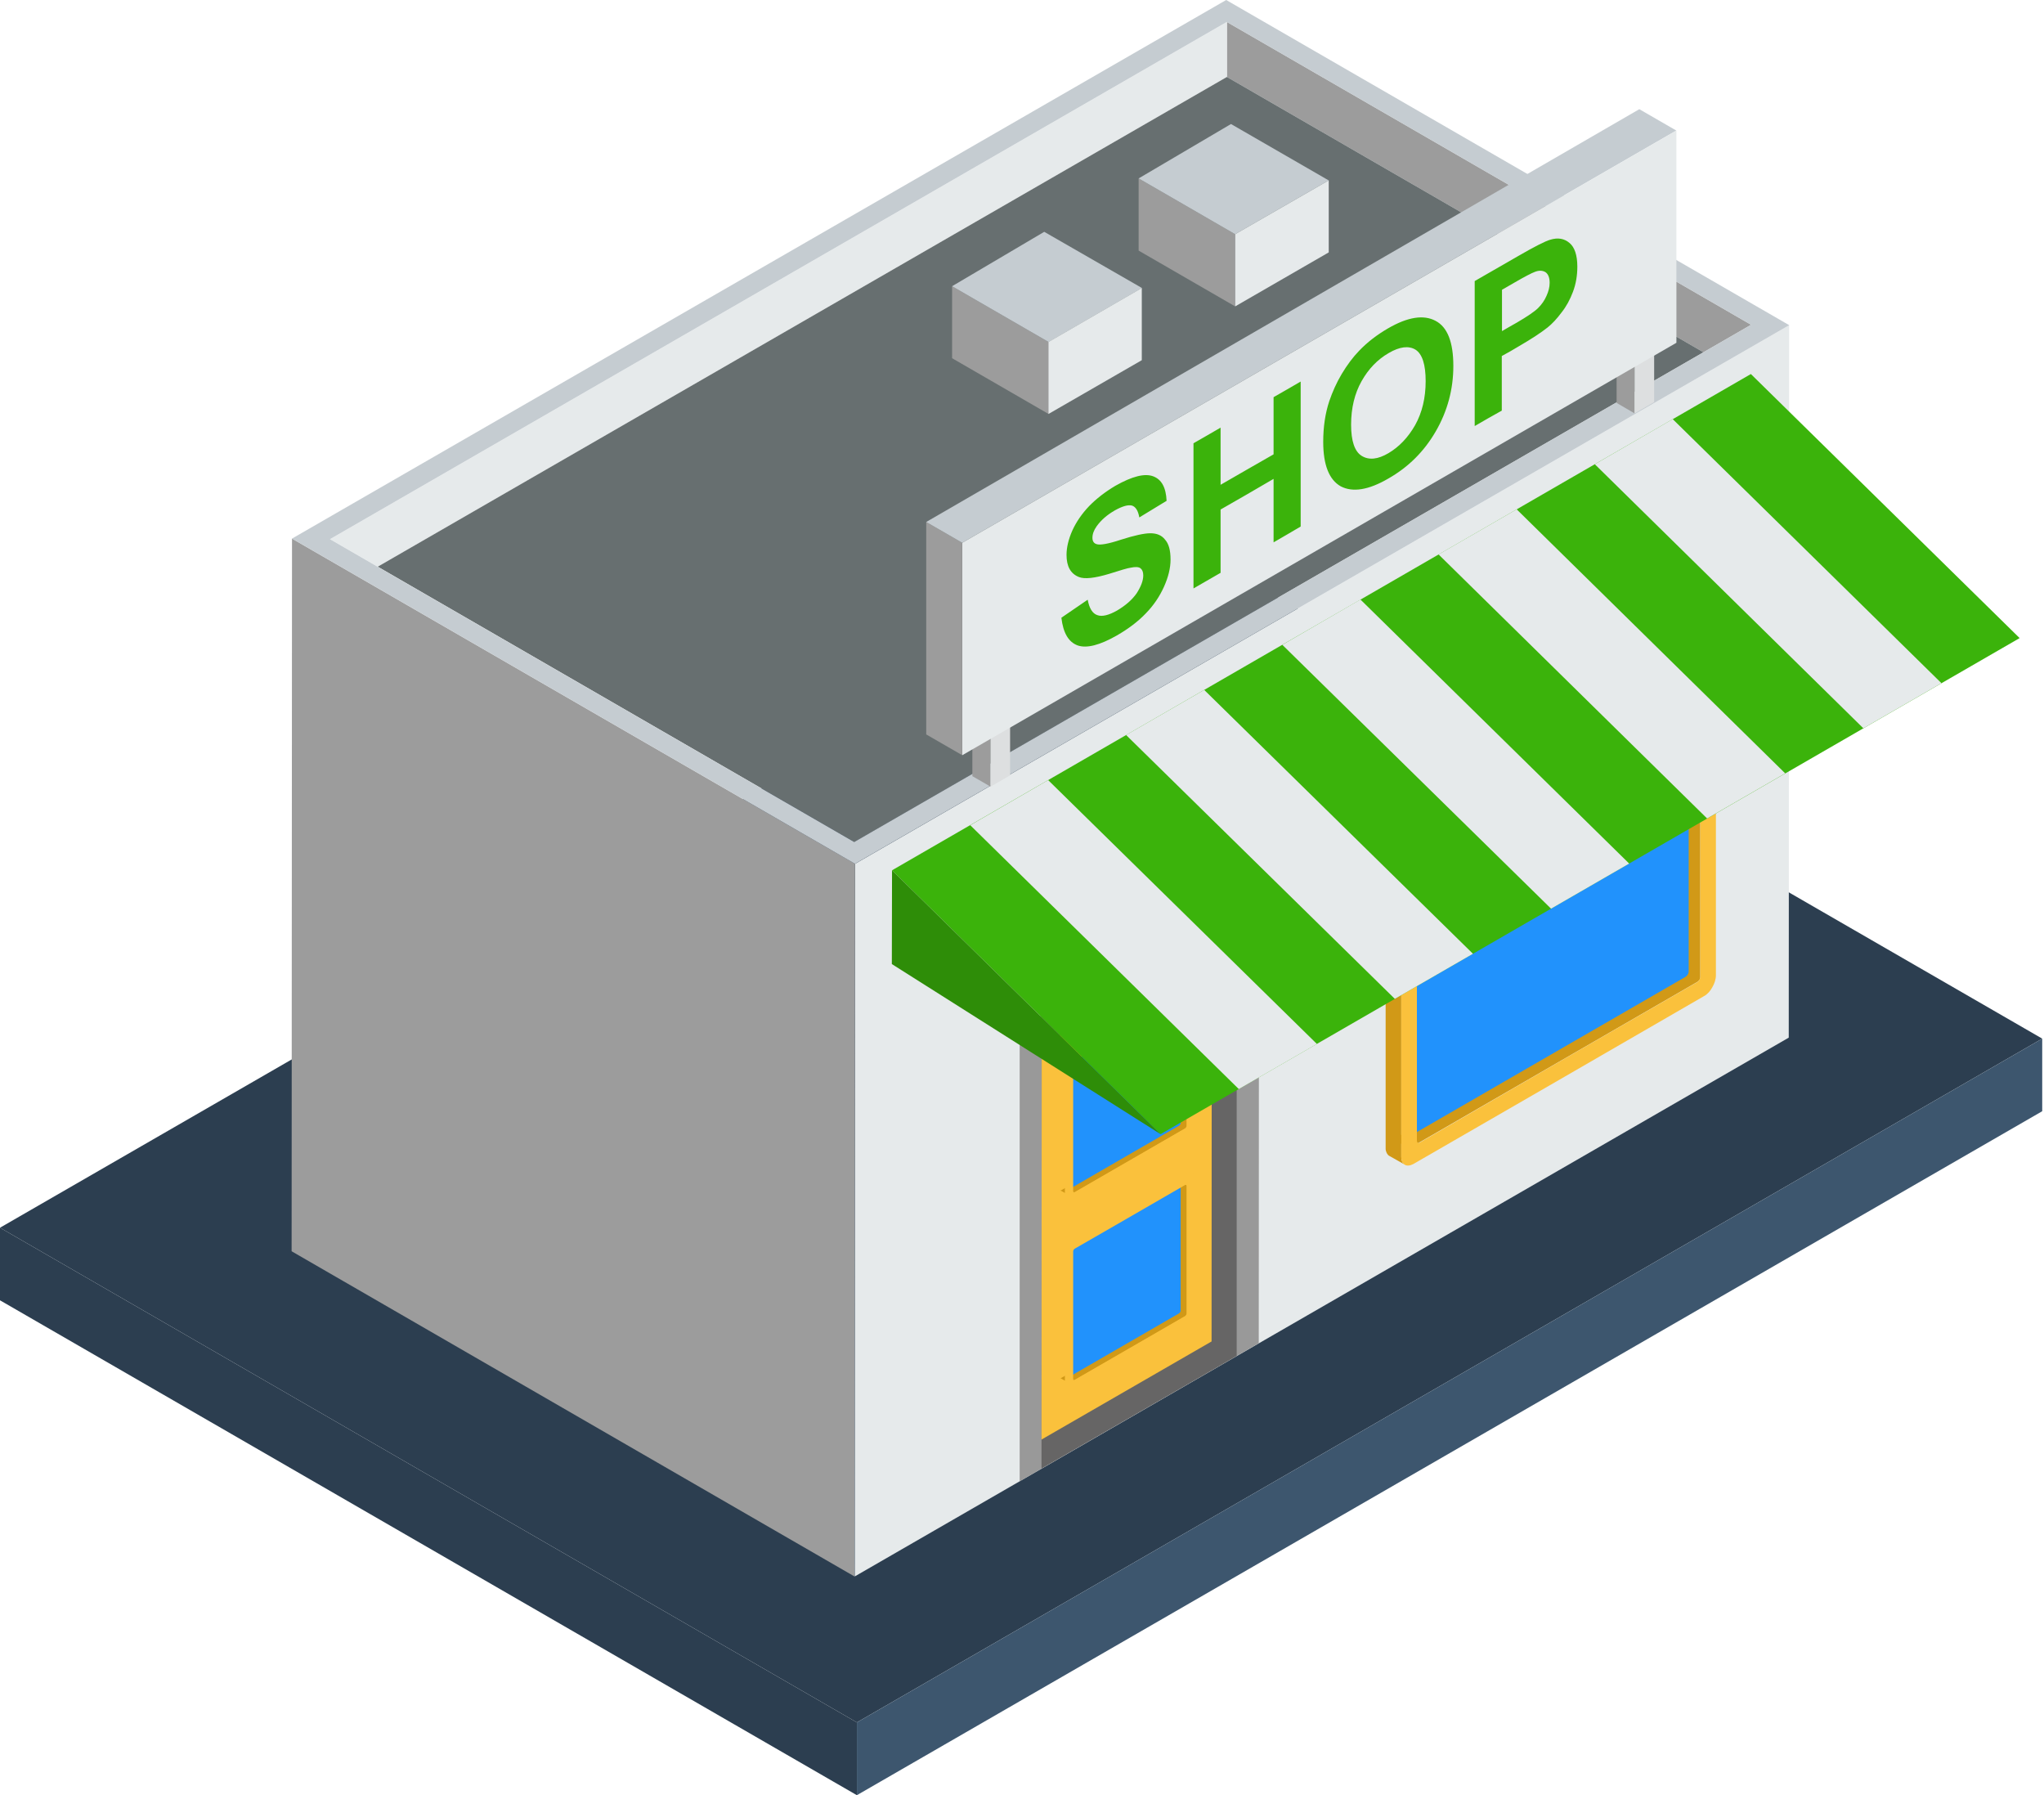<svg width="525" height="461" viewBox="0 0 525 461" fill="none" xmlns="http://www.w3.org/2000/svg">
<path fill-rule="evenodd" clip-rule="evenodd" d="M524.543 266.716L304.455 139.682L0 315.274L220.088 442.308L524.543 266.716Z" fill="#2C3E50"/>
<path fill-rule="evenodd" clip-rule="evenodd" d="M220.088 442.308L0 315.274V333.915L220.088 461V442.308Z" fill="#2C3E50"/>
<path fill-rule="evenodd" clip-rule="evenodd" d="M220.088 461L524.543 285.357V266.716L220.088 442.308V461Z" fill="#3D566E"/>
<path fill-rule="evenodd" clip-rule="evenodd" d="M219.46 404.823L74.901 321.318L75.003 138.31L219.612 221.814L219.46 404.823Z" fill="#9C9C9C"/>
<path fill-rule="evenodd" clip-rule="evenodd" d="M219.542 404.823L219.644 221.815L459.541 83.504L459.439 266.462L219.542 404.823Z" fill="#E6EAEB"/>
<path fill-rule="evenodd" clip-rule="evenodd" d="M315.127 5.638L449.78 83.403L437.539 90.463L315.127 19.759V5.638Z" fill="#9C9C9C"/>
<path fill-rule="evenodd" clip-rule="evenodd" d="M97.013 145.523L84.772 138.463L315.12 5.638V19.759L97.013 145.523Z" fill="#E6EAEB"/>
<path fill-rule="evenodd" clip-rule="evenodd" d="M219.436 216.227L97.023 145.523L315.13 19.759L437.542 90.463L219.436 216.227Z" fill="#676F70"/>
<path fill-rule="evenodd" clip-rule="evenodd" d="M219.607 221.814L74.998 138.31L314.946 0L459.554 83.504L219.607 221.814ZM219.404 216.227L449.752 83.403L315.098 5.638L84.75 138.463L219.404 216.227Z" fill="#C5CCD1"/>
<path fill-rule="evenodd" clip-rule="evenodd" d="M317.245 78.678L292.458 64.355V45.815L317.245 60.139V78.678Z" fill="#9C9C9C"/>
<path fill-rule="evenodd" clip-rule="evenodd" d="M317.245 60.14L292.458 45.816L316.178 31.848L341.27 46.324L317.245 60.14Z" fill="#C5CCD1"/>
<path fill-rule="evenodd" clip-rule="evenodd" d="M317.26 60.138L341.285 46.322V64.811L317.26 78.678V60.138Z" fill="#E6EAEB"/>
<path fill-rule="evenodd" clip-rule="evenodd" d="M269.329 106.31L244.542 91.986V73.498L269.329 87.821V106.31Z" fill="#9C9C9C"/>
<path fill-rule="evenodd" clip-rule="evenodd" d="M269.329 87.822L244.542 73.498L268.212 59.53L293.303 73.955L269.329 87.822Z" fill="#C5CCD1"/>
<path fill-rule="evenodd" clip-rule="evenodd" d="M269.295 87.821L293.269 73.955V92.494L269.295 106.31V87.821Z" fill="#E6EAEB"/>
<path fill-rule="evenodd" clip-rule="evenodd" d="M261.902 380.391L323.311 344.938L323.363 228.52L261.902 264.024V380.391Z" fill="#999999"/>
<path fill-rule="evenodd" clip-rule="evenodd" d="M267.51 377.089L317.643 348.187V239.591L267.56 268.442L267.51 377.089Z" fill="#666565"/>
<path fill-rule="evenodd" clip-rule="evenodd" d="M267.51 369.674L311.192 344.48L311.242 243.25L267.56 268.443L267.51 369.674Z" fill="#FAC13C"/>
<path fill-rule="evenodd" clip-rule="evenodd" d="M358.196 292.366L358.044 292.468H357.891H357.789L357.637 292.417L361.7 294.754L361.802 294.805H361.954L362.107 294.754L362.259 294.703L435.96 252.138L436.113 252.036L436.265 251.884L436.418 251.732L436.519 251.579L436.621 251.376L436.671 251.224L436.722 251.021V250.817V181.434V181.231L436.671 181.129L436.621 180.976L436.519 180.926L432.456 178.539L432.557 178.64L432.659 178.742V178.894L432.71 179.097V248.481L432.659 248.633V248.887L432.557 249.04L432.456 249.192L432.354 249.395L432.253 249.547L432.1 249.7L431.948 249.802L358.196 292.366Z" fill="#D19917"/>
<path fill-rule="evenodd" clip-rule="evenodd" d="M384.194 201.599L358.949 216.176L358.594 216.379L358.34 216.583L358.035 216.836L357.73 217.141L357.476 217.446L357.222 217.75L357.019 218.106L356.765 218.462L356.562 218.817L356.41 219.173L356.257 219.579L356.156 219.935L356.054 220.341L355.953 220.697L355.901 221.103V221.459V294.754V295.109L355.953 295.465L356.054 295.769L356.156 296.023L356.257 296.226L356.41 296.43L356.562 296.633L356.765 296.785L360.828 299.071L360.625 298.969L360.473 298.766L360.27 298.563L360.168 298.36L360.066 298.055L359.965 297.801V297.496L359.915 297.141V223.795L359.965 223.439V223.033L360.066 222.677L360.168 222.271L360.27 221.916L360.473 221.56L360.625 221.154L360.828 220.798L361.031 220.443L361.286 220.087L361.54 219.732L361.793 219.478L362.099 219.173L362.352 218.919L362.657 218.716L363.012 218.512L388.257 203.884L393.793 200.735L437.679 175.389L437.983 175.237L438.289 175.135L438.593 175.034L438.847 174.983H439.101H439.355L439.609 175.084L439.812 175.186L435.749 172.849L435.546 172.748L435.343 172.646H435.088H434.784L434.53 172.697L434.225 172.799L433.92 172.9L433.615 173.053L389.73 198.398L384.194 201.599Z" fill="#D19917"/>
<path fill-rule="evenodd" clip-rule="evenodd" d="M433.74 180.063V249.497C433.74 250.005 433.385 250.564 432.978 250.818L362.021 291.808C361.614 292.011 361.259 291.808 361.259 291.351V221.916C361.259 221.459 361.614 220.85 362.021 220.596L432.978 179.656C433.435 179.402 433.74 179.555 433.74 180.063Z" fill="#2192FC"/>
<path fill-rule="evenodd" clip-rule="evenodd" d="M363.017 218.513C362.153 219.021 361.391 219.834 360.833 220.799C360.274 221.764 359.919 222.831 359.919 223.796V297.141C359.919 298.106 360.274 298.767 360.833 299.122C361.391 299.427 362.153 299.376 363.017 298.919C381.709 288.151 418.991 266.614 437.683 255.795C438.547 255.338 439.309 254.475 439.817 253.51C440.375 252.545 440.731 251.478 440.731 250.462V177.168C440.731 176.152 440.375 175.491 439.817 175.187C439.258 174.882 438.496 174.882 437.683 175.39L393.798 200.736L363.017 218.513ZM435.956 180.977C436.363 180.723 436.718 180.926 436.718 181.434C436.718 226.996 436.718 197.789 436.718 250.869C436.718 251.326 436.363 251.935 435.956 252.189C394.509 276.113 417.163 263.008 364.693 293.383C364.287 293.637 363.931 293.433 363.931 292.926V223.491C363.931 222.983 364.287 222.424 364.693 222.171C399.588 201.955 396.388 203.834 435.956 180.977Z" fill="#FAC13C"/>
<path fill-rule="evenodd" clip-rule="evenodd" d="M254.422 202.005L249.749 199.313V186.767L254.422 189.459V202.005Z" fill="#9C9C9C"/>
<path fill-rule="evenodd" clip-rule="evenodd" d="M254.422 189.458L249.749 186.766L254.676 183.77L259.45 186.563L254.422 189.458Z" fill="#C5CCD1"/>
<path fill-rule="evenodd" clip-rule="evenodd" d="M254.413 189.459L259.442 186.564V199.11L254.413 202.005V189.459Z" fill="#DDDFE0"/>
<path fill-rule="evenodd" clip-rule="evenodd" d="M419.85 106.159L415.228 103.467V90.921L419.85 93.613V106.159Z" fill="#9C9C9C"/>
<path fill-rule="evenodd" clip-rule="evenodd" d="M419.84 93.612L424.868 90.717V103.263L419.84 106.158V93.612Z" fill="#DDDFE0"/>
<path fill-rule="evenodd" clip-rule="evenodd" d="M247.142 193.929L237.897 188.596V134.044L247.142 139.377V193.929Z" fill="#9C9C9C"/>
<path fill-rule="evenodd" clip-rule="evenodd" d="M247.142 139.377L237.897 134.044L421.058 28.038L430.557 33.524L247.142 139.377Z" fill="#C5CCD1"/>
<path fill-rule="evenodd" clip-rule="evenodd" d="M247.17 139.376L430.584 33.523V88.025L247.17 193.929V139.376Z" fill="#E6EAEB"/>
<path fill-rule="evenodd" clip-rule="evenodd" d="M272.624 353.826L272.522 353.876L272.421 353.927L272.37 353.876H272.319L274.503 355.095L274.555 355.146H274.656H274.706L274.808 355.095L304.421 337.978L304.471 337.927L304.573 337.826L304.674 337.775V337.673L304.776 337.572L304.827 337.47V337.369V337.267V304.556V304.454V304.353L304.776 304.302L304.674 304.251L302.541 303.032L302.592 303.083L302.643 303.134V303.185V303.286V335.997V336.099V336.2L302.592 336.302L302.541 336.404L302.49 336.505L302.389 336.607L302.338 336.658L302.237 336.708L272.624 353.826Z" fill="#D19917"/>
<path fill-rule="evenodd" clip-rule="evenodd" d="M303.256 303.845V336.557C303.256 336.81 303.054 337.115 302.85 337.268L274.711 353.521C274.457 353.623 274.305 353.522 274.305 353.268V320.556C274.305 320.303 274.457 319.947 274.711 319.845L302.85 303.592C303.054 303.439 303.256 303.541 303.256 303.845Z" fill="#2192FC"/>
<path fill-rule="evenodd" clip-rule="evenodd" d="M275.136 318.728C274.679 318.982 274.273 319.439 273.968 319.947C273.714 320.455 273.511 321.014 273.511 321.572V356.416C273.511 356.924 273.714 357.33 273.968 357.483C274.273 357.686 274.679 357.635 275.136 357.381C285.193 351.591 295.25 345.75 305.307 339.959C305.764 339.705 306.171 339.248 306.476 338.74C306.78 338.232 306.933 337.674 306.933 337.115V302.271C306.933 301.712 306.78 301.407 306.476 301.204C306.171 301.052 305.764 301.052 305.307 301.306L291.695 309.128L275.136 318.728ZM304.393 304.302C304.596 304.201 304.799 304.302 304.799 304.556C304.799 329.039 304.799 308.721 304.799 337.267C304.799 337.521 304.596 337.826 304.393 337.978C282.095 350.88 304.292 338.029 276.051 354.334C275.847 354.486 275.644 354.334 275.644 354.131V321.369C275.644 321.115 275.797 320.81 276.051 320.658C294.844 309.839 283.111 316.594 304.393 304.302Z" fill="#FAC13C"/>
<path fill-rule="evenodd" clip-rule="evenodd" d="M272.624 305.623L272.522 305.674H272.421H272.37H272.319L274.503 306.893L274.555 306.944H274.656H274.706L274.808 306.893L304.421 289.776L304.471 289.725L304.573 289.623L304.674 289.573V289.471L304.776 289.37L304.827 289.268V289.166V289.065V256.354V256.252V256.202L304.776 256.151L304.674 256.1L302.541 254.83L302.592 254.881L302.643 254.932V254.982V255.084V287.795V287.897V287.998L302.592 288.1L302.541 288.201L302.49 288.303L302.389 288.353L302.338 288.455L302.237 288.506L272.624 305.623Z" fill="#D19917"/>
<path fill-rule="evenodd" clip-rule="evenodd" d="M303.256 255.643V288.354C303.256 288.608 303.054 288.913 302.85 289.065L274.711 305.32C274.457 305.472 274.305 305.37 274.305 305.116V272.405C274.305 272.151 274.457 271.847 274.711 271.694L302.85 255.44C303.054 255.237 303.256 255.389 303.256 255.643Z" fill="#2192FC"/>
<path fill-rule="evenodd" clip-rule="evenodd" d="M275.136 270.526C274.679 270.78 274.273 271.237 273.968 271.745C273.714 272.253 273.511 272.811 273.511 273.37V308.214C273.511 308.722 273.714 309.078 273.968 309.281C274.273 309.433 274.679 309.433 275.136 309.179C285.193 303.338 295.25 297.548 305.307 291.757C305.764 291.503 306.171 291.046 306.476 290.538C306.78 289.98 306.933 289.421 306.933 288.913V254.119C306.933 253.561 306.78 253.205 306.476 253.053C306.171 252.9 305.764 252.901 305.307 253.155L291.695 260.977L275.136 270.526ZM304.393 256.1C304.596 255.948 304.799 256.1 304.799 256.354C304.799 280.837 304.799 260.57 304.799 289.065C304.799 289.319 304.596 289.624 304.393 289.777C282.095 302.627 304.292 289.827 276.051 306.132C275.847 306.233 275.644 306.132 275.644 305.878V273.167C275.644 272.913 275.797 272.608 276.051 272.456C294.844 261.637 283.111 268.392 304.393 256.1Z" fill="#FAC13C"/>
<path fill-rule="evenodd" clip-rule="evenodd" d="M229.115 223.491L449.711 96.05L518.739 163.859L298.093 291.249L229.115 223.491Z" fill="#3BB30B"/>
<path fill-rule="evenodd" clip-rule="evenodd" d="M229.118 223.492L298.095 291.25L229.067 247.568L229.118 223.492Z" fill="#2E8D08"/>
<path fill-rule="evenodd" clip-rule="evenodd" d="M249.206 211.91L269.218 200.329L338.247 268.087L318.183 279.668L249.206 211.91Z" fill="#E6EAEB"/>
<path fill-rule="evenodd" clip-rule="evenodd" d="M289.235 188.748L309.299 177.167L378.327 244.926L358.263 256.506L289.235 188.748Z" fill="#E6EAEB"/>
<path fill-rule="evenodd" clip-rule="evenodd" d="M329.362 165.587L349.426 153.955L418.454 221.764L398.391 233.345L329.362 165.587Z" fill="#E6EAEB"/>
<path fill-rule="evenodd" clip-rule="evenodd" d="M369.492 142.373L389.556 130.792L458.533 198.601L438.47 210.182L369.492 142.373Z" fill="#E6EAEB"/>
<path fill-rule="evenodd" clip-rule="evenodd" d="M409.622 119.212L429.635 107.631L498.663 175.44L478.599 187.021L409.622 119.212Z" fill="#E6EAEB"/>
<path fill-rule="evenodd" clip-rule="evenodd" d="M272.617 158.628C274.852 157.104 277.138 155.529 279.372 154.005C279.779 156.19 280.592 157.561 281.862 157.967C283.081 158.425 284.808 157.967 286.89 156.799C289.125 155.478 290.801 154.006 291.969 152.329C293.036 150.653 293.646 149.129 293.646 147.758C293.646 146.894 293.392 146.285 292.935 145.929C292.478 145.574 291.614 145.523 290.446 145.777C289.633 145.878 287.805 146.437 284.909 147.352C281.201 148.469 278.56 148.774 277.087 148.164C274.954 147.301 273.938 145.421 273.938 142.475C273.938 140.596 274.446 138.463 275.411 136.279C276.427 134.044 277.849 131.961 279.728 129.98C281.608 128.05 283.843 126.323 286.484 124.749C290.802 122.311 294.001 121.498 296.186 122.31C298.37 123.123 299.487 125.206 299.639 128.609C297.303 130.031 294.966 131.453 292.63 132.875C292.325 131.098 291.665 130.133 290.751 129.828C289.735 129.574 288.312 129.98 286.382 131.047C284.35 132.215 282.827 133.536 281.659 135.161C280.948 136.177 280.592 137.142 280.592 138.107C280.592 138.971 280.948 139.529 281.659 139.733C282.522 140.037 284.656 139.682 288.008 138.564C291.36 137.498 293.899 136.939 295.474 136.939C297.099 136.939 298.37 137.447 299.233 138.564C300.198 139.631 300.655 141.307 300.655 143.694C300.655 145.828 300.096 148.164 298.979 150.653C297.861 153.142 296.338 155.428 294.306 157.51C292.325 159.593 289.836 161.472 286.839 163.199C282.471 165.688 279.119 166.552 276.782 165.739C274.446 164.875 273.074 162.539 272.617 158.628ZM306.547 151.11C306.547 138.666 306.547 126.272 306.547 113.828C308.884 112.507 311.221 111.136 313.506 109.815C313.506 114.742 313.506 119.618 313.506 124.494C318.027 121.904 322.547 119.263 327.118 116.672C327.118 111.796 327.118 106.92 327.118 101.993C329.455 100.672 331.792 99.301 334.077 97.981C334.077 110.374 334.077 122.818 334.077 135.212C331.792 136.583 329.455 137.904 327.118 139.275C327.118 133.891 327.118 128.456 327.118 122.971C322.598 125.612 318.078 128.253 313.506 130.844C313.506 136.278 313.506 141.713 313.506 147.097C311.221 148.418 308.884 149.739 306.547 151.11ZM339.868 113.473C339.868 109.663 340.375 106.158 341.442 102.958C342.255 100.622 343.271 98.285 344.642 95.999C346.014 93.714 347.486 91.733 349.112 90.056C351.245 87.822 353.735 85.942 356.528 84.317C361.608 81.371 365.67 80.762 368.718 82.387C371.816 84.012 373.29 87.923 373.29 93.968C373.29 100.012 371.766 105.599 368.769 110.78C365.772 115.961 361.709 119.974 356.63 122.869C351.5 125.866 347.436 126.476 344.389 124.901C341.392 123.225 339.868 119.415 339.868 113.473ZM347.029 109.053C347.029 113.269 347.944 115.961 349.772 117.079C351.601 118.196 353.887 117.993 356.63 116.368C359.373 114.742 361.658 112.355 363.487 109.155C365.264 105.955 366.179 102.196 366.179 97.879C366.179 93.612 365.315 90.92 363.588 89.803C361.861 88.736 359.525 88.99 356.68 90.666C353.785 92.342 351.499 94.729 349.722 97.879C347.944 101.028 347.029 104.787 347.029 109.053ZM378.775 109.409C378.775 97.015 378.775 84.571 378.775 72.177C382.483 70.044 386.191 67.911 389.899 65.777C394.115 63.339 396.908 61.917 398.178 61.562C400.159 60.952 401.785 61.257 403.105 62.374C404.426 63.441 405.137 65.523 405.137 68.469C405.137 70.755 404.782 72.888 404.02 74.92C403.258 76.952 402.293 78.73 401.074 80.254C399.906 81.828 398.687 83.149 397.468 84.114C395.791 85.434 393.404 87.009 390.255 88.838C388.731 89.752 387.258 90.615 385.734 91.428C385.734 96.152 385.734 100.825 385.734 105.447C383.448 106.717 381.112 108.038 378.775 109.409ZM385.785 74.412C385.785 77.968 385.785 81.472 385.785 85.028C387.054 84.317 388.274 83.555 389.595 82.844C392.287 81.269 394.166 80 395.08 79.085C395.995 78.171 396.705 77.155 397.213 75.987C397.721 74.869 398.026 73.752 398.026 72.635C398.026 71.314 397.67 70.4 396.959 69.892C396.197 69.435 395.283 69.384 394.166 69.841C393.353 70.146 391.677 71.009 389.137 72.482C388.02 73.142 386.902 73.752 385.785 74.412Z" fill="#3BB30B"/>
</svg>
